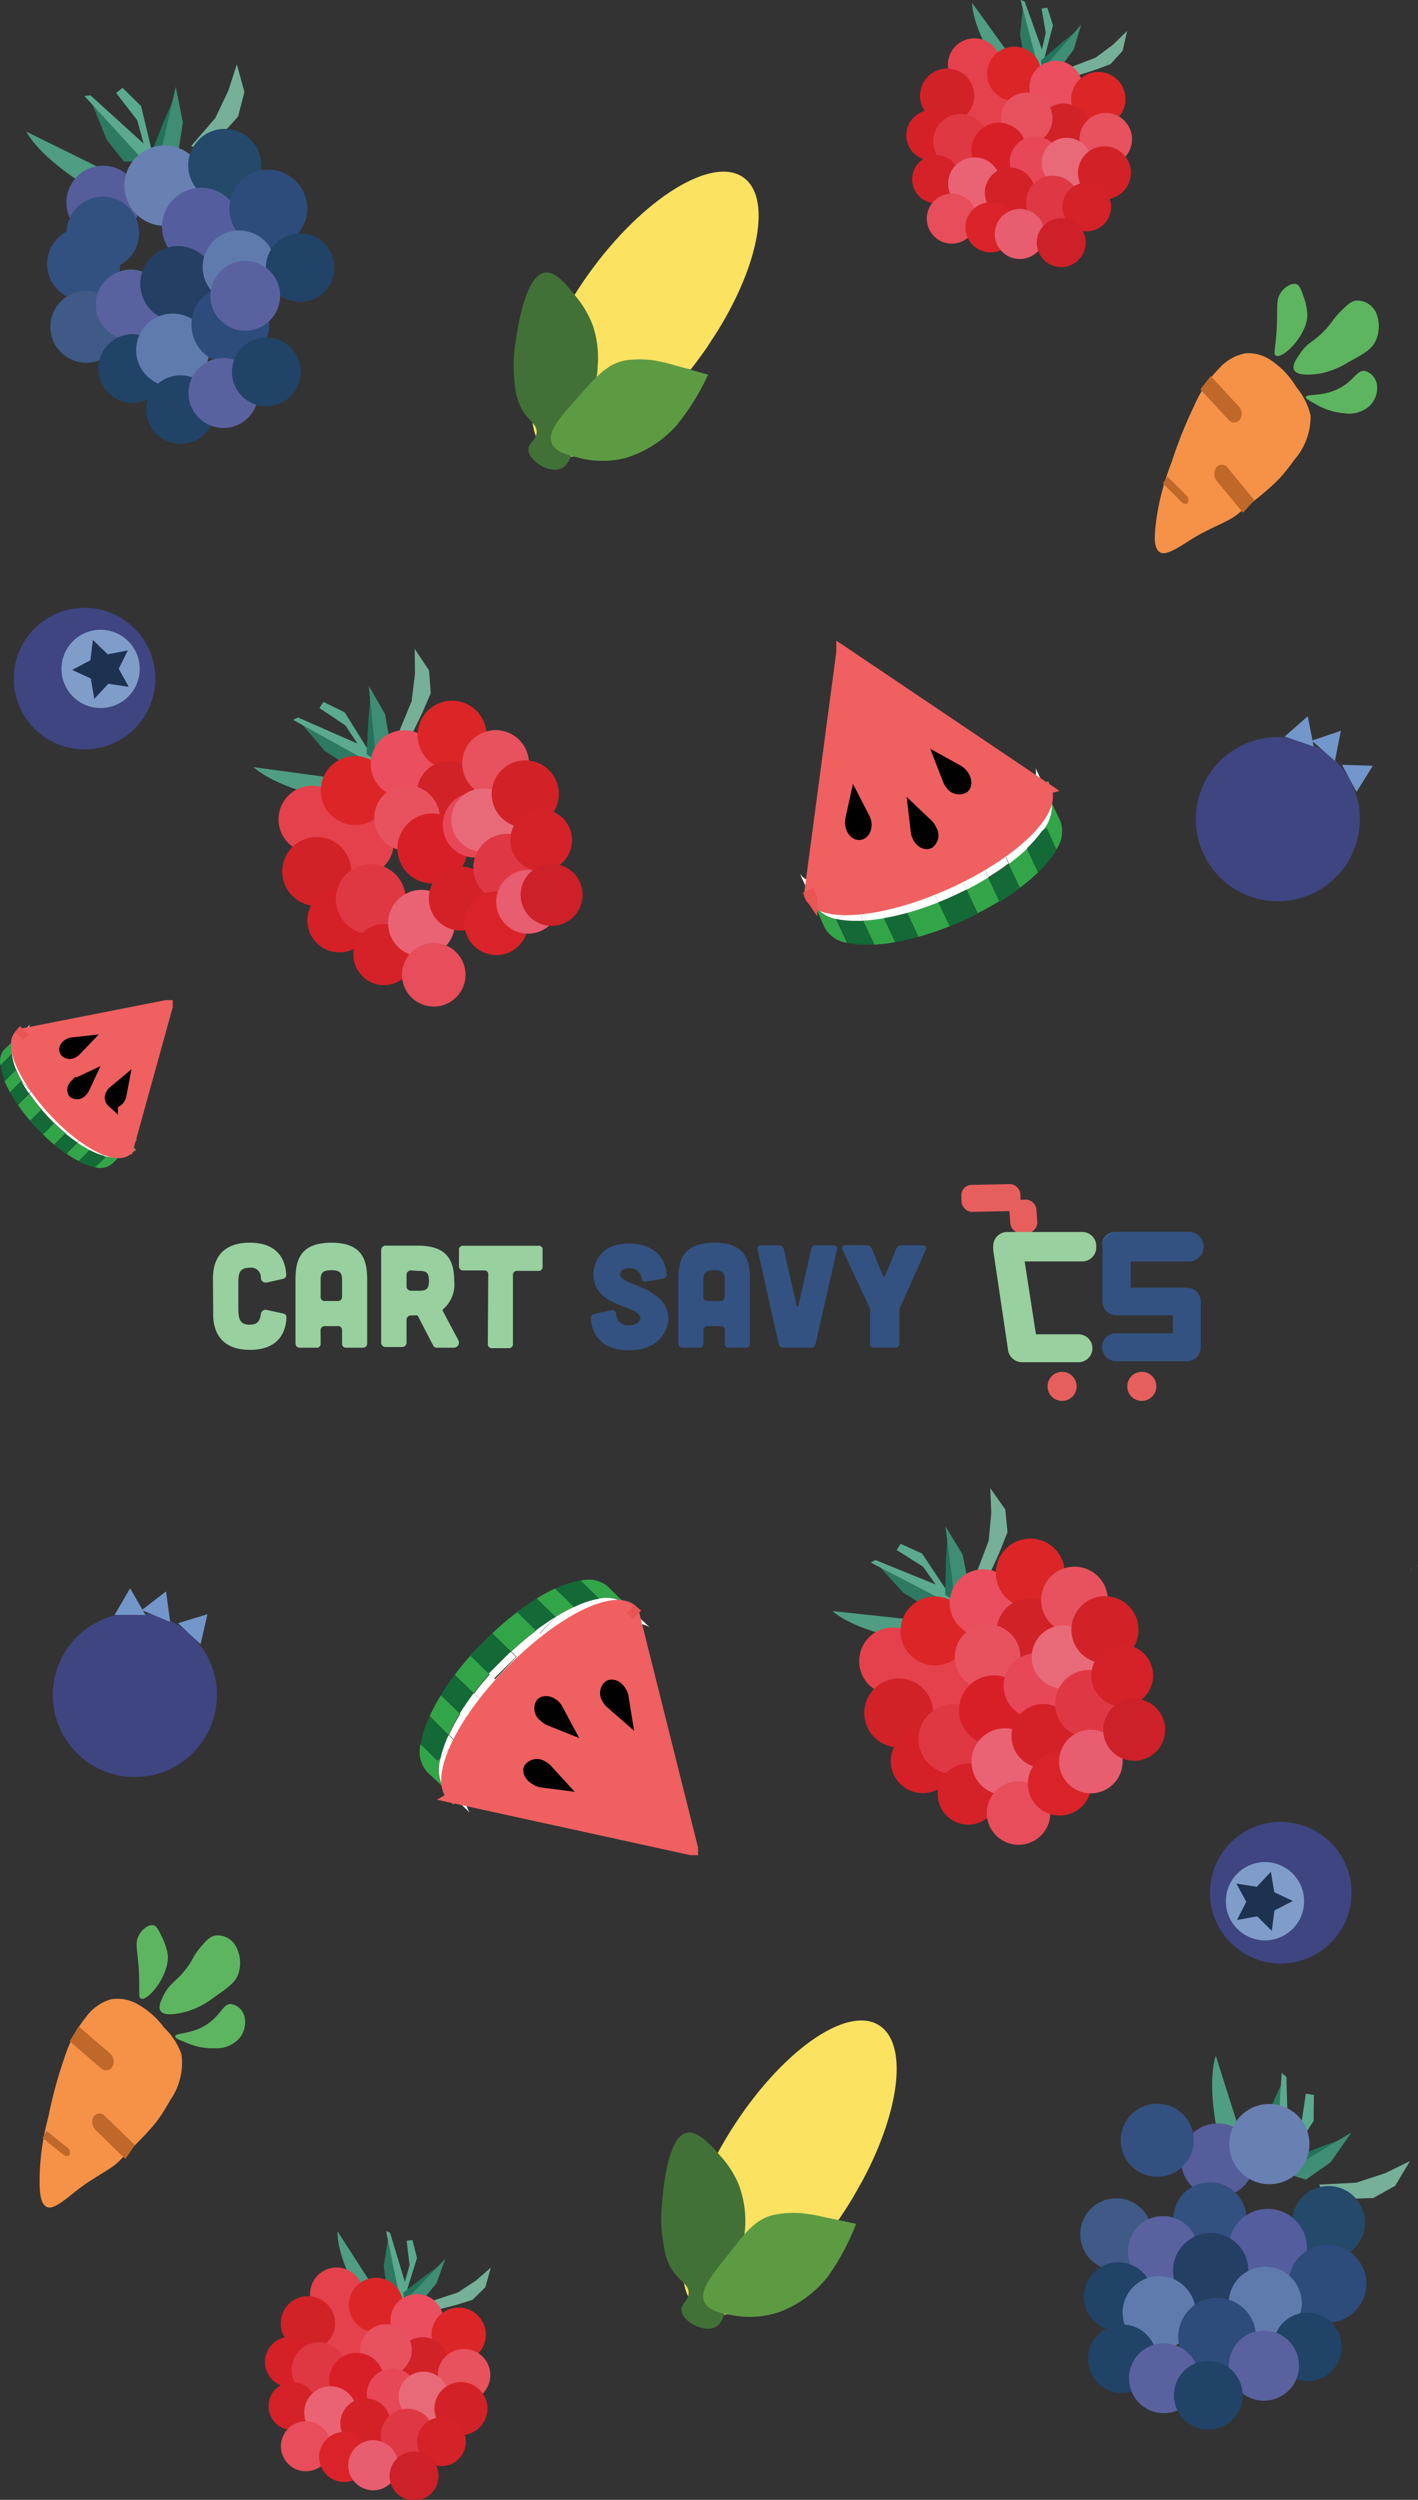 <svg id="Layer_1" data-name="Layer 1" xmlns="http://www.w3.org/2000/svg" viewBox="0 0 125.78 221.66"><rect x="0" y="0" width="125.78" height="221.66" fill="#333333" stroke="none"/><defs><style>.cls-1{fill:#fff;}.cls-2{fill:#4f9d82;}.cls-3{fill:#2e7961;}.cls-4{fill:#5baa8f;}.cls-5{fill:#23725b;}.cls-6{fill:#408d75;}.cls-7{fill:#76b099;}.cls-8{fill:#e5414c;}.cls-9{fill:#dc2527;}.cls-10{fill:#ea4e5f;}.cls-11{fill:#d12228;}.cls-12{fill:#e7525e;}.cls-13{fill:#d52028;}.cls-14{fill:#df3843;}.cls-15{fill:#d81f28;}.cls-16{fill:#e84758;}.cls-17{fill:#e86a79;}.cls-18{fill:#d22228;}.cls-19{fill:#d52128;}.cls-20{fill:#ea6375;}.cls-21{fill:#d42128;}.cls-22{fill:#df3844;}.cls-23{fill:#e74d5a;}.cls-24{fill:#da2328;}.cls-25{fill:#e85d6f;}.cls-26{fill:#cd2028;}.cls-27{fill:#3e4581;}.cls-28{fill:#809dca;}.cls-29{fill:#1d3151;}.cls-30,.cls-32{fill:#33a549;}.cls-31{fill:#136a36;}.cls-32{stroke:#33a549;}.cls-32,.cls-33,.cls-34,.cls-35{stroke-miterlimit:10;}.cls-33{fill:#ef6060;stroke:#f06060;}.cls-34{fill:#e85653;stroke:#e95552;}.cls-35{stroke:#000;}.cls-36{fill:#555d9a;}.cls-37{fill:#6980b2;}.cls-38{fill:#25496b;}.cls-39{fill:#335180;}.cls-40{fill:#545e9e;}.cls-41{fill:#2e4c7b;}.cls-42{fill:#3f5a86;}.cls-43{fill:#59629f;}.cls-44{fill:#243f64;}.cls-45{fill:#5f7bae;}.cls-46{fill:#214367;}.cls-47{fill:#fbe261;}.cls-48{fill:#417136;}.cls-49{fill:#5d9b43;}.cls-50{fill:#f69248;}.cls-51{fill:#c06829;}.cls-52{fill:#5db560;}.cls-53{fill:#e75f5c;}.cls-54{fill:#98d09f;}.cls-55{fill:#335281;}.cls-56{fill:#4d85c5;}.cls-57{fill:#7397cb;}</style></defs><title>CSsplashscreen</title><path class="cls-1" d="M458.34,639.21h0l-.11.27A1.43,1.43,0,0,0,458.34,639.21Z" transform="translate(-333.11 -500.15)"/><path class="cls-2" d="M406.94,643c2,1.71,6.08,2.43,6.08,2.43l1.17-1.65" transform="translate(-333.11 -500.15)"/><polygon class="cls-3" points="78.05 138.94 80.12 141.22 82.02 142.39 83.56 141.82 78.05 138.94"/><polyline class="cls-4" points="77.66 138.33 84.73 141.2 84.5 142.32 77.24 138.55"/><polyline class="cls-4" points="79.54 137.44 79.88 136.89 81.79 137.75 83.9 140.93 83.04 140.56 81.88 138.92"/><polygon class="cls-5" points="83.84 141.41 83.91 138.29 84.08 135.59 84.92 142.12 83.84 141.41"/><polyline class="cls-6" points="83.86 135.34 85.38 137.83 85.86 140.2 84.66 141.57"/><polygon class="cls-7" points="86.65 139.38 87.7 136.61 87.93 134.17 87.84 131.96 89.17 133.84 89.37 135.85 88.65 137.66 87.87 139.38 86.65 139.38"/><circle class="cls-8" cx="416.68" cy="649.42" r="2.91" transform="translate(-632.17 -138.99) rotate(-35.38)"/><circle class="cls-8" cx="412.29" cy="647.46" r="2.98" transform="translate(-631.84 -141.89) rotate(-35.38)"/><circle class="cls-9" cx="416.04" cy="644.8" r="3.06" transform="translate(-629.61 -140.22) rotate(-35.38)"/><circle class="cls-10" cx="420.32" cy="642.31" r="2.98" transform="translate(-627.38 -138.2) rotate(-35.38)"/><circle class="cls-9" cx="424.49" cy="639.66" r="3.06" transform="translate(-625.07 -136.27) rotate(-35.38)"/><circle class="cls-11" cx="412.83" cy="652.06" r="3.06" transform="translate(-634.41 -140.73) rotate(-35.38)"/><circle class="cls-11" cx="424.41" cy="644.83" r="2.91" transform="translate(-628.08 -135.36) rotate(-35.38)"/><circle class="cls-12" cx="420.7" cy="647.11" r="2.91" transform="translate(-609.68 -184.03) rotate(-31.58)"/><circle class="cls-12" cx="428.41" cy="642.05" r="2.96" transform="translate(-625.73 -133.56) rotate(-35.38)"/><circle class="cls-13" cx="414.95" cy="656.34" r="2.84" transform="translate(-636.49 -138.72) rotate(-35.38)"/><circle class="cls-14" cx="417.69" cy="654.37" r="3.1" transform="translate(-634.85 -137.49) rotate(-35.38)"/><circle class="cls-15" cx="421.27" cy="651.83" r="3.1" transform="translate(-632.72 -135.89) rotate(-35.38)"/><circle class="cls-16" cx="425.02" cy="649.66" r="2.89" transform="translate(-630.77 -134.12) rotate(-35.38)"/><circle class="cls-17" cx="427.43" cy="647.1" r="2.81" transform="translate(-628.84 -133.19) rotate(-35.38)"/><circle class="cls-18" cx="431.12" cy="644.68" r="2.98" transform="translate(-626.76 -131.5) rotate(-35.38)"/><circle class="cls-19" cx="418.99" cy="659.26" r="2.71" transform="translate(-637.44 -135.84) rotate(-35.38)"/><circle class="cls-20" cx="422.24" cy="656.39" r="2.96" transform="translate(-635.18 -134.49) rotate(-35.38)"/><circle class="cls-21" cx="425.66" cy="654.1" r="2.84" transform="translate(-633.22 -132.92) rotate(-35.38)"/><circle class="cls-22" cx="429.69" cy="651.25" r="3" transform="translate(-630.82 -131.12) rotate(-35.38)"/><circle class="cls-19" cx="432.64" cy="648.74" r="2.74" transform="translate(-628.82 -129.87) rotate(-35.38)"/><circle class="cls-23" cx="423.45" cy="660.93" r="2.82" transform="translate(-637.58 -132.94) rotate(-35.38)"/><circle class="cls-24" cx="427.1" cy="658.34" r="2.82" transform="translate(-635.41 -131.31) rotate(-35.38)"/><circle class="cls-25" cx="429.87" cy="656.37" r="2.82" transform="translate(-633.76 -130.07) rotate(-35.38)"/><circle class="cls-26" cx="433.71" cy="653.56" r="2.75" transform="translate(-631.42 -128.37) rotate(-35.38)"/><circle class="cls-27" cx="446.7" cy="667.94" r="6.28" transform="translate(-608.41 520.5) rotate(-82.26)"/><circle class="cls-28" cx="445.3" cy="668.75" r="3.47" transform="translate(-343.31 -493.25) rotate(-0.88)"/><polygon class="cls-29" points="114.68 168.56 113.05 169.4 112.81 171.21 111.52 169.92 109.72 170.25 110.55 168.63 109.67 167.02 111.48 167.3 112.73 165.97 113.03 167.78 114.68 168.56"/><path class="cls-1" d="M458.89,638.86h0l-.11.27A1.43,1.43,0,0,0,458.89,638.86Z" transform="translate(-333.11 -500.15)"/><path class="cls-30" d="M388.39,642.17,387,640.8l0,0a2.69,2.69,0,0,0-2.4-.49l1.68,1.63A3,3,0,0,1,388.39,642.17Z" transform="translate(-333.11 -500.15)"/><path class="cls-30" d="M380.65,644.72,379,643.09a27.18,27.18,0,0,0-2.23,1.89l1.68,1.63A27.18,27.18,0,0,1,380.65,644.72Z" transform="translate(-333.11 -500.15)"/><path class="cls-30" d="M382.39,643.52a16.05,16.05,0,0,1,1.64-.89L382.35,641a16.05,16.05,0,0,0-1.64.89Z" transform="translate(-333.11 -500.15)"/><path class="cls-30" d="M376.53,648.57l-1.68-1.63c-.5.57-1,1.15-1.4,1.72l1.68,1.63C375.55,649.72,376,649.14,376.53,648.57Z" transform="translate(-333.11 -500.15)"/><path class="cls-30" d="M373.9,652.09l-1.68-1.63a17.42,17.42,0,0,0-1,1.86L372.9,654A17.42,17.42,0,0,1,373.9,652.09Z" transform="translate(-333.11 -500.15)"/><path class="cls-30" d="M372.43,658.61a3.4,3.4,0,0,1-.24-2.66l-.28.28-1.49-1.44a2.75,2.75,0,0,0,.56,2.47l0,0Z" transform="translate(-333.11 -500.15)"/><path class="cls-31" d="M382.39,643.52h0l-1.68-1.63c-.57.35-1.14.75-1.74,1.19l1.68,1.63C381.24,644.27,381.82,643.88,382.39,643.52Z" transform="translate(-333.11 -500.15)"/><path class="cls-31" d="M374.85,646.95q.46-.52,1-1t.95-.93" transform="translate(-333.11 -500.15)"/><path class="cls-31" d="M377.47,647.54q.47-.48.95-.93L376.74,645q-.48.45-.95.93t-1,1l1.68,1.63Q377,648.05,377.47,647.54Z" transform="translate(-333.11 -500.15)"/><path class="cls-31" d="M372.22,650.46c.36-.59.77-1.19,1.23-1.8" transform="translate(-333.11 -500.15)"/><path class="cls-31" d="M375.12,650.29l-1.68-1.63c-.45.61-.87,1.21-1.23,1.8l1.68,1.63C374.26,651.5,374.67,650.9,375.12,650.29Z" transform="translate(-333.11 -500.15)"/><path class="cls-31" d="M370.43,654.8a9.56,9.56,0,0,1,.79-2.47" transform="translate(-333.11 -500.15)"/><path class="cls-31" d="M372.2,656a10.46,10.46,0,0,1,.7-2l-1.68-1.63a9.56,9.56,0,0,0-.79,2.47l1.48,1.44Z" transform="translate(-333.11 -500.15)"/><path class="cls-31" d="M384.8,642.31a7.82,7.82,0,0,1,1.46-.41l-1.68-1.63-2.23.74,1.68,1.63Q384.43,642.45,384.8,642.31Z" transform="translate(-333.11 -500.15)"/><path class="cls-31" d="M383.16,640.68q-.39.15-.8.34l2.23-.74A7.77,7.77,0,0,0,383.16,640.68Z" transform="translate(-333.11 -500.15)"/><path class="cls-1" d="M388.67,642.39a1.77,1.77,0,0,0-.28-.22l.25.25Z" transform="translate(-333.11 -500.15)"/><path class="cls-1" d="M372.66,658.89l0,0-.25-.25A1.77,1.77,0,0,0,372.66,658.89Z" transform="translate(-333.11 -500.15)"/><path class="cls-1" d="M378.37,648.41c-4.25,4.38-6.52,9.12-5.27,10.84l1.68,1.63c-1.25-1.73,1-6.47,5.27-10.84s8.92-6.8,10.68-5.6L389,642.81C387.29,641.62,382.62,644,378.37,648.41Z" transform="translate(-333.11 -500.15)"/><path class="cls-1" d="M386.27,641.9l-1.45,1.49-.78-.76a16.05,16.05,0,0,0-1.64.89L381,645l-.3-.29a27.18,27.18,0,0,0-2.23,1.89l.46.45-1.9,2-.46-.45c-.5.57-1,1.15-1.4,1.72l.74.71-1.5,1.54-.47-.45a17.42,17.42,0,0,0-1,1.86l.64.62L372.2,656a3.4,3.4,0,0,0,.24,2.66l.25.25.41.4c-1.25-1.73,1-6.47,5.27-10.84s8.92-6.8,10.68-5.6l-.41-.4-.25-.25A3,3,0,0,0,386.27,641.9Z" transform="translate(-333.11 -500.15)"/><path class="cls-1" d="M382.39,643.52c-.57.35-1.14.75-1.74,1.19l.3.29Z" transform="translate(-333.11 -500.15)"/><path class="cls-1" d="M378.88,647.06l-.46-.45q-.48.45-.95.93t-1,1l.46.44Z" transform="translate(-333.11 -500.15)"/><path class="cls-1" d="M375.86,651l-.74-.71c-.45.61-.87,1.21-1.23,1.8l.47.45Z" transform="translate(-333.11 -500.15)"/><path class="cls-1" d="M372.9,654a10.46,10.46,0,0,0-.7,2l1.34-1.38Z" transform="translate(-333.11 -500.15)"/><path class="cls-1" d="M386.27,641.9a7.82,7.82,0,0,0-1.46.41q-.37.14-.77.33l.78.76Z" transform="translate(-333.11 -500.15)"/><polygon class="cls-32" points="40.21 159.32 40.16 159.28 48.11 151.09 40.21 159.32"/><path class="cls-33" d="M373.32,659.48l7.89-8.23-7.94,8.18-.18-.17c-1.25-1.73,1-6.47,5.27-10.84s8.92-6.8,10.68-5.6l.23.22v0l5.26,21,0,.11-.11,0-21.17-4.63Z" transform="translate(-333.11 -500.15)"/><path class="cls-34" d="M389.23,643l-.18-.17.19.16Z" transform="translate(-333.11 -500.15)"/><path class="cls-35" d="M381.39,652.35a.86.86,0,0,1-.27-1.14c.24-.27.77-.21,1.16.15a1.28,1.28,0,0,1,.31.42h0l.81,1.51-1.59-.64v0A1.28,1.28,0,0,1,381.39,652.35Z" transform="translate(-333.11 -500.15)"/><path class="cls-35" d="M388.18,650.15c-.26-.46-.73-.69-1.05-.51a.85.85,0,0,0-.12,1.16,1.28,1.28,0,0,0,.34.4h0l1.29,1.13-.27-1.69h0A1.28,1.28,0,0,0,388.18,650.15Z" transform="translate(-333.11 -500.15)"/><path class="cls-35" d="M380.63,657.93c-.47-.24-.72-.71-.55-1a.85.85,0,0,1,1.15-.15,1.28,1.28,0,0,1,.41.32h0l1.16,1.26-1.7-.22v0A1.28,1.28,0,0,1,380.63,657.93Z" transform="translate(-333.11 -500.15)"/><path class="cls-2" d="M440.95,682.42c-.84,2.8.24,7.24.24,7.24l2.2.46" transform="translate(-333.11 -500.15)"/><polygon class="cls-3" points="113.66 184.81 112.26 187.91 111.92 190.36 113.18 191.66 113.66 184.81"/><polyline class="cls-4" points="114.11 184.15 114.33 192.57 113.1 192.84 113.69 183.81"/><polyline class="cls-4" points="115.83 185.65 116.55 185.75 116.52 188.06 114.23 191.61 114.23 190.58 115.38 188.67"/><polygon class="cls-5" points="113.72 191.76 116.92 190.45 119.72 189.42 113.48 193.17 113.72 191.76"/><polyline class="cls-6" points="119.87 189.09 118.03 191.73 115.84 193.27 113.93 192.67"/><polygon class="cls-7" points="117.02 193.71 120.29 193.54 122.87 192.7 125.07 191.62 123.76 193.81 121.81 194.9 119.66 194.97 117.57 194.95 117.02 193.71"/><circle class="cls-36" cx="441.13" cy="691.68" r="3.26" transform="translate(-712.06 213.85) rotate(-59.03)"/><circle class="cls-37" cx="445.97" cy="694.59" r="3.56" transform="matrix(0.51, -0.86, 0.86, 0.51, -712.2, 219.41)"/><circle class="cls-38" cx="450.95" cy="697.21" r="3.24" transform="translate(-712.03 224.96) rotate(-59.03)"/><circle class="cls-39" cx="435.98" cy="694.21" r="3.24" transform="matrix(0.51, -0.86, 0.86, 0.51, -716.72, 210.67)"/><circle class="cls-39" cx="440.44" cy="696.88" r="3.24" transform="translate(-716.85 215.79) rotate(-59.03)"/><circle class="cls-40" cx="445.57" cy="699.47" r="3.47" transform="translate(-716.58 221.44) rotate(-59.03)"/><circle class="cls-41" cx="450.86" cy="702.64" r="3.45" transform="translate(-716.73 227.51) rotate(-59.03)"/><circle class="cls-42" cx="432.12" cy="698.24" r="3.19" transform="translate(-722.05 209.32) rotate(-59.03)"/><circle class="cls-43" cx="436.28" cy="699.75" r="3.11" transform="translate(-564.58 -284.24) rotate(-22.13)"/><circle class="cls-44" cx="440.5" cy="701.47" r="3.34" transform="translate(-720.75 218.07) rotate(-59.03)"/><circle class="cls-45" cx="445.33" cy="704.37" r="3.24" transform="translate(-720.78 180.71) rotate(-56.08)"/><circle class="cls-46" cx="449.09" cy="708.3" r="3.04" transform="translate(-722.5 226.19) rotate(-58.86)"/><circle class="cls-46" cx="432.3" cy="703.77" r="3.05" transform="translate(-721.96 292.42) rotate(-64.61)"/><circle class="cls-45" cx="435.93" cy="705.2" r="3.24" transform="translate(-726.17 215.96) rotate(-59.03)"/><circle class="cls-41" cx="441.09" cy="707.35" r="3.45" transform="translate(-388.67 -462.32) rotate(-4.62)"/><circle class="cls-43" cx="445.23" cy="709.9" r="3.11" transform="translate(-725.69 226.21) rotate(-59.03)"/><circle class="cls-46" cx="432.66" cy="709.35" r="3.04" transform="translate(-731.33 212.64) rotate(-58.86)"/><circle class="cls-43" cx="436.36" cy="711.08" r="3.1" transform="translate(-731.03 216.64) rotate(-58.86)"/><circle class="cls-46" cx="440.29" cy="712.53" r="3.05" transform="translate(-730.34 223.25) rotate(-59.03)"/><path class="cls-47" d="M408.77,695l-.4.65c-4.38,7-10.28,11.18-13.16,9.36s-1.67-8.94,2.71-15.92,10.28-11.18,13.16-9.36c2.57,1.61,1.89,7.45-1.39,13.64" transform="translate(-333.11 -500.15)"/><path class="cls-48" d="M396.78,691.06l.27.3a8.76,8.76,0,0,1,1.54,2.38,9.09,9.09,0,0,1,.63,3.57c0,1.29-.56,3.42-1.75,7.64-.18.65-.37,1.27-.91,1.54-1,.53-2.91-.47-3-1.47-.07-.65.66-.85.63-1.61s-.85-1-1.54-2.1a6.09,6.09,0,0,1-.7-2.31,12.17,12.17,0,0,1-.14-3.22c.13-1.55.51-6.17,2.24-6.52.87-.17,1.83.79,2.75,1.81" transform="translate(-333.11 -500.15)"/><path class="cls-49" d="M407.47,697l1.58.33a21.2,21.2,0,0,1-2.52,4.7,9.93,9.93,0,0,1-4.35,3.15,8.28,8.28,0,0,1-4,.28c-1.1-.2-2.23-.4-2.59-1.19-.44-1,.52-2.2,2-4.07,1.64-2.12,2.49-3.22,4.07-3.64a8.71,8.71,0,0,1,3.29-.07c.71.1,1.64.35,2.1.42l.46.09" transform="translate(-333.11 -500.15)"/><path class="cls-50" d="M340.74,679a4.17,4.17,0,0,1,2.2-1.57,3.63,3.63,0,0,1,2.53.52,7.27,7.27,0,0,1,2.2,2,5.92,5.92,0,0,1,1.54,2.36,5.78,5.78,0,0,1-1,4.06c-1.18,2.09-1.58,2.44-4.49,5.37-.87.88-2.3,1.4-4.11,2.88-1.34,1.1-2,1.46-2.42,1.18-.61-.38-.59-1.77-.55-3.14a22.57,22.57,0,0,1,.77-4.85,39.18,39.18,0,0,1,1.43-5.24A10.88,10.88,0,0,1,340.74,679Z" transform="translate(-333.11 -500.15)"/><path class="cls-51" d="M342.85,682.21l-2.72-2.34-.07,0-.77,1.27.06.06,2.72,2.34a.63.63,0,0,0,1-.13A.94.94,0,0,0,342.85,682.21Z" transform="translate(-333.11 -500.15)"/><path class="cls-51" d="M341.57,689l2.6,2.52.07.05.83-1.21-.06-.07-2.6-2.52a.63.63,0,0,0-1,.06A1,1,0,0,0,341.57,689Z" transform="translate(-333.11 -500.15)"/><path class="cls-51" d="M339.07,690.56l-1.83-1.46,0,0-.36.63,0,0,1.83,1.46c.22.18.48.18.58,0A.56.56,0,0,0,339.07,690.56Z" transform="translate(-333.11 -500.15)"/><path class="cls-52" d="M348.65,680.73c0,.06,0,.18.8.46a5.79,5.79,0,0,0,2.72.58,2.71,2.71,0,0,0,2.2-.92,2.24,2.24,0,0,0,.44-1.83,1.5,1.5,0,0,0-1.21-1.18c-.63,0-.81.71-1.65,1.44C350.43,680.62,348.64,680.33,348.65,680.73Z" transform="translate(-333.11 -500.15)"/><path class="cls-52" d="M347.31,678.39c.32.69,2,.21,2.41.11a7.42,7.42,0,0,0,2.35-1.23c1.32-.92,2-1.38,2.23-2.26a3.08,3.08,0,0,0-.3-2.34,1.84,1.84,0,0,0-1.77-.9c-.53.09-.85.47-1.41,1.13s-.58,1-1.18,1.79c-.88,1.18-1.39,1.2-2,2.34C347.41,677.52,347.15,678,347.31,678.39Z" transform="translate(-333.11 -500.15)"/><path class="cls-52" d="M345.6,677.36c.61.3,2.58-2.1,2.39-3.91a5.76,5.76,0,0,0-.59-1.7c-.34-.74-.51-.83-.6-.86-.45-.17-1.1.31-1.4.92s-.14,1.08,0,2.64C345.55,676.69,345.34,677.23,345.6,677.36Z" transform="translate(-333.11 -500.15)"/><rect class="cls-53" x="417.9" y="605.35" width="5.24" height="2.39" rx="0.92" ry="0.92" transform="matrix(1, -0.02, 0.02, 1, -344.75, -491.91)"/><rect class="cls-53" x="420.89" y="605.66" width="2.39" height="2.95" rx="0.92" ry="0.92" transform="matrix(1, -0.07, 0.07, 1, -373.81, -469.73)"/><path class="cls-54" d="M429.08,612H424l1,6.46h3.77a1.24,1.24,0,0,1,0,2.48h-5a1.24,1.24,0,0,1-.82-.31l-.06-.05a1.23,1.23,0,0,1-.36-.7L421.21,611h0l0-.1a.24.24,0,0,1,0,0s0-.07,0-.11v-.16a1.24,1.24,0,0,1,1.24-1.24h6.66a1.24,1.24,0,0,1,1.24,1.24v.16A1.24,1.24,0,0,1,429.08,612Z" transform="translate(-333.11 -500.15)"/><path class="cls-55" d="M439.62,615.61s0,0,0,0,0,0,0,0v4a1.24,1.24,0,0,1-1.24,1.24h-6.25a1.26,1.26,0,0,1-1.26-1.26,1.22,1.22,0,0,1,1.22-1.22h5.05v-1.59h-5a1.24,1.24,0,0,1-1.24-1.24v-5a.38.38,0,0,1,0,0,.08.08,0,0,1,0,0,1.24,1.24,0,0,1,1.24-1.17h6.41a1.32,1.32,0,0,1,0,2.64h-5.14v2.32h5A1.24,1.24,0,0,1,439.62,615.61Z" transform="translate(-333.11 -500.15)"/><path class="cls-56" d="M432.11,609.42a1.24,1.24,0,0,0-1.24,1.17s0,0,0-.06a1.11,1.11,0,0,1,1.11-1.11Z" transform="translate(-333.11 -500.15)"/><circle class="cls-53" cx="94.21" cy="122.93" r="1.29"/><circle class="cls-53" cx="101.28" cy="122.93" r="1.29"/><path class="cls-56" d="M421.19,610.86a1.21,1.21,0,0,1,0-.26v.15S421.19,610.82,421.19,610.86Z" transform="translate(-333.11 -500.15)"/><path class="cls-54" d="M352,613.49c0-.86.18-3.15,3.26-3.15,2.76,0,3.19,1.85,3.24,2.85a.34.34,0,0,1-.29.36l-1.44.32a.43.43,0,0,1-.52-.4.87.87,0,0,0-1-.91c-1,0-1,.61-1,1.61V616c0,1,.06,1.61,1,1.61.71,0,.91-.34,1-.93a.41.41,0,0,1,.51-.38l1.47.32a.34.34,0,0,1,.29.38c-.05,1-.48,2.84-3.24,2.84-3.07,0-3.26-2.3-3.26-3.15Z" transform="translate(-333.11 -500.15)"/><path class="cls-54" d="M365.68,619.21c0,.29-.13.44-.39.44h-1.45a.35.35,0,0,1-.39-.39v-1.13a.34.34,0,0,0-.39-.39h-1.12a.35.35,0,0,0-.39.39v1.13a.34.34,0,0,1-.39.39h-1.45c-.25,0-.39-.16-.39-.44v-5.5c0-1.63.26-3.37,3.18-3.37s3.18,1.74,3.18,3.37Zm-2.23-5.5c0-.62-.09-.93-.95-.93s-.95.31-.95.93v1.41a.35.35,0,0,0,.39.39h1.12a.36.36,0,0,0,.39-.4Z" transform="translate(-333.11 -500.15)"/><path class="cls-54" d="M373.75,618.95a.46.46,0,0,1-.43.7h-1.48a.32.32,0,0,1-.3-.18l-1.35-2.61a.13.13,0,0,0-.1-.07h-.52a.39.39,0,0,0-.4.4v2a.39.39,0,0,1-.4.4h-1.45a.39.39,0,0,1-.4-.4V611a.39.39,0,0,1,.4-.4h2.84c2.31,0,3.24,1,3.24,3.11a2.89,2.89,0,0,1-1,2.54.14.14,0,0,0,0,.17Zm-4.18-6.15a.39.39,0,0,0-.4.4v1a.39.39,0,0,0,.4.4h.66c.62,0,.93-.08.93-.88s-.31-.88-.93-.88Z" transform="translate(-333.11 -500.15)"/><path class="cls-54" d="M376.42,613.19a.34.34,0,0,0-.39-.39h-1.82a.36.36,0,0,1-.39-.39V611a.35.35,0,0,1,.39-.39h6.64a.34.34,0,0,1,.39.39v1.45a.35.35,0,0,1-.39.39H379a.35.35,0,0,0-.39.39v6.07a.35.35,0,0,1-.39.39h-1.45a.35.35,0,0,1-.39-.39Z" transform="translate(-333.11 -500.15)"/><path class="cls-55" d="M390.45,613.79c-.26.05-.39-.07-.43-.32a1.05,1.05,0,0,0-1.13-.87c-.51,0-.82.3-.77.6.18,1,4.28,1,4.28,4,0,.39-.44,2.68-3.51,2.68-2.72,0-3.31-1.79-3.37-2.8a.38.38,0,0,1,.34-.43l1.47-.32c.26-.05.4.07.43.34a1.06,1.06,0,0,0,1.14,1c.64,0,1.1-.38,1-.73-.25-1.1-4.15-.86-4.15-3.84,0-.39.22-2.68,3.13-2.68,2.67,0,3.29,1.74,3.37,2.67a.38.38,0,0,1-.34.43Z" transform="translate(-333.11 -500.15)"/><path class="cls-55" d="M399.63,619.21c0,.29-.13.44-.39.44h-1.45a.35.35,0,0,1-.39-.39v-1.13a.34.34,0,0,0-.39-.39H395.9a.35.35,0,0,0-.39.39v1.13a.34.34,0,0,1-.39.39h-1.45c-.25,0-.39-.16-.39-.44v-5.5c0-1.63.26-3.37,3.18-3.37s3.18,1.74,3.18,3.37Zm-2.23-5.5c0-.62-.09-.93-.95-.93s-.95.31-.95.93v1.41a.35.35,0,0,0,.39.39H397a.36.36,0,0,0,.39-.4Z" transform="translate(-333.11 -500.15)"/><path class="cls-55" d="M402.2,610.57a.4.4,0,0,1,.43.34l1.14,5c0,.12.13.12.16,0l1.14-5a.4.4,0,0,1,.43-.34H407a.31.31,0,0,1,.34.43l-1.89,8.31a.4.4,0,0,1-.43.34h-2.41a.4.4,0,0,1-.43-.34L400.32,611a.31.31,0,0,1,.34-.43Z" transform="translate(-333.11 -500.15)"/><path class="cls-55" d="M410,610.57a.42.42,0,0,1,.44.3l1,2.41c.05.12.13.12.18,0l1-2.41a.42.42,0,0,1,.44-.3h1.85c.3,0,.43.18.3.45l-2.32,5.19a.33.33,0,0,0,0,.16v2.89a.35.35,0,0,1-.39.39h-1.82a.35.35,0,0,1-.39-.39v-2.89a.33.33,0,0,0,0-.16L407.86,611c-.13-.27,0-.45.3-.45Z" transform="translate(-333.11 -500.15)"/><path class="cls-30" d="M334.4,592.35l-.88.82,0,0a1.63,1.63,0,0,0-.37,1.44l1-1A1.81,1.81,0,0,1,334.4,592.35Z" transform="translate(-333.11 -500.15)"/><path class="cls-30" d="M335.7,597.12l-1,1a16.51,16.51,0,0,0,1.08,1.41l1-1A16.51,16.51,0,0,1,335.7,597.12Z" transform="translate(-333.11 -500.15)"/><path class="cls-30" d="M335,596a9.75,9.75,0,0,1-.49-1l-1,1a9.75,9.75,0,0,0,.49,1Z" transform="translate(-333.11 -500.15)"/><path class="cls-30" d="M337.91,599.74l-1,1c.33.32.66.63,1,.9l1-1C338.58,600.37,338.24,600.07,337.91,599.74Z" transform="translate(-333.11 -500.15)"/><path class="cls-30" d="M340,601.45l-1,1a10.58,10.58,0,0,0,1.1.66l1-1A10.58,10.58,0,0,1,340,601.45Z" transform="translate(-333.11 -500.15)"/><path class="cls-30" d="M343.88,602.54a2.07,2.07,0,0,1-1.62.06l.16.18-.92.86a1.67,1.67,0,0,0,1.51-.26l0,0Z" transform="translate(-333.11 -500.15)"/><path class="cls-31" d="M335,596h0l-1,1c.19.36.42.72.67,1.09l1-1C335.45,596.75,335.23,596.39,335,596Z" transform="translate(-333.11 -500.15)"/><path class="cls-31" d="M336.87,600.71l-.59-.61-.54-.6" transform="translate(-333.11 -500.15)"/><path class="cls-31" d="M337.32,599.14l-.54-.6-1,1,.54.6.59.61,1-1Z" transform="translate(-333.11 -500.15)"/><path class="cls-31" d="M338.93,602.42c-.35-.24-.7-.51-1.05-.8" transform="translate(-333.11 -500.15)"/><path class="cls-31" d="M338.91,600.65l-1,1c.35.29.71.56,1.05.8l1-1C339.62,601.21,339.26,600.95,338.91,600.65Z" transform="translate(-333.11 -500.15)"/><path class="cls-31" d="M341.5,603.64a5.81,5.81,0,0,1-1.47-.55" transform="translate(-333.11 -500.15)"/><path class="cls-31" d="M342.26,602.6a6.35,6.35,0,0,1-1.19-.49l-1,1a5.81,5.81,0,0,0,1.47.55l.92-.86Z" transform="translate(-333.11 -500.15)"/><path class="cls-31" d="M334.37,594.53a4.75,4.75,0,0,1-.2-.9l-1,1,.38,1.38,1-1Q334.45,594.76,334.37,594.53Z" transform="translate(-333.11 -500.15)"/><path class="cls-31" d="M333.33,595.48q.08.24.18.5l-.38-1.38A4.72,4.72,0,0,0,333.33,595.48Z" transform="translate(-333.11 -500.15)"/><path class="cls-1" d="M334.54,592.19a1.08,1.08,0,0,0-.14.16l.16-.15Z" transform="translate(-333.11 -500.15)"/><path class="cls-1" d="M344,602.41l0,0-.16.15Z" transform="translate(-333.11 -500.15)"/><path class="cls-1" d="M337.87,598.62c2.52,2.71,5.33,4.24,6.41,3.54l1-1c-1.09.71-3.89-.82-6.41-3.54s-3.85-5.62-3.06-6.65l-1,1C334,593,335.35,595.91,337.87,598.62Z" transform="translate(-333.11 -500.15)"/><path class="cls-1" d="M334.17,593.63l.86.93-.48.45a9.75,9.75,0,0,0,.49,1l.86.92-.19.17a16.51,16.51,0,0,0,1.08,1.41l.28-.26,1.13,1.21-.28.26c.33.32.66.63,1,.9l.46-.42.89,1-.29.27a10.58,10.58,0,0,0,1.1.66l.4-.37.8.86a2.07,2.07,0,0,0,1.62-.06l.16-.15.25-.24c-1.09.71-3.89-.82-6.41-3.54S334,593,334.81,592l-.25.24-.16.15A1.84,1.84,0,0,0,334.17,593.63Z" transform="translate(-333.11 -500.15)"/><path class="cls-1" d="M335,596c.19.36.42.72.67,1.09l.19-.17Z" transform="translate(-333.11 -500.15)"/><path class="cls-1" d="M337.07,598.27l-.28.26.54.6.59.61.28-.26Z" transform="translate(-333.11 -500.15)"/><path class="cls-1" d="M339.37,600.23l-.46.42c.35.29.71.56,1.05.8l.29-.27Z" transform="translate(-333.11 -500.15)"/><path class="cls-1" d="M341.06,602.12a6.35,6.35,0,0,0,1.19.49l-.8-.86Z" transform="translate(-333.11 -500.15)"/><path class="cls-1" d="M334.17,593.63a4.75,4.75,0,0,0,.2.9q.07.23.17.48l.48-.45Z" transform="translate(-333.11 -500.15)"/><polygon class="cls-32" points="11.32 101.88 11.29 101.9 6.57 96.83 11.32 101.88"/><path class="cls-33" d="M344.43,602l-4.75-5,4.72,5.07-.11.1c-1.09.71-3.89-.82-6.41-3.54S334,593,334.81,592l.14-.13h0l12.91-2.54h.07l0,.07L344.44,602Z" transform="translate(-333.11 -500.15)"/><path class="cls-34" d="M334.92,591.87l-.11.1.1-.11Z" transform="translate(-333.11 -500.15)"/><path class="cls-35" d="M340.36,596.91a.52.52,0,0,1-.7.13c-.16-.15-.1-.47.13-.7a.78.78,0,0,1,.26-.18h0l.94-.44-.44.94h0A.78.78,0,0,1,340.36,596.91Z" transform="translate(-333.11 -500.15)"/><path class="cls-35" d="M339.23,592.73c-.29.14-.44.42-.34.62a.51.51,0,0,0,.7.11.77.77,0,0,0,.25-.19h0l.72-.75-1,.11h0A.77.77,0,0,0,339.23,592.73Z" transform="translate(-333.11 -500.15)"/><path class="cls-35" d="M343.71,597.55c-.16.28-.45.41-.64.3a.52.52,0,0,1-.06-.7.78.78,0,0,1,.21-.24h0l.8-.67-.19,1h0A.77.77,0,0,1,343.71,597.55Z" transform="translate(-333.11 -500.15)"/><circle class="cls-27" cx="345.07" cy="650.47" r="7.28" transform="translate(-699.33 -40.09) rotate(-47.07)"/><polygon class="cls-57" points="18.4 143.13 15.79 143.93 17.79 145.79 18.4 143.13"/><polygon class="cls-57" points="14.73 141.11 12.57 142.77 15.09 143.81 14.73 141.11"/><polygon class="cls-57" points="11.54 140.83 10.17 143.19 12.9 143.2 11.54 140.83"/><path class="cls-2" d="M363.05,698c-.05,2.08,1.52,4.93,1.52,4.93l1.59-.1" transform="translate(-333.11 -500.15)"/><polygon class="cls-3" points="34.42 198.52 34.04 200.91 34.27 202.66 35.38 203.32 34.42 198.52"/><polyline class="cls-4" points="34.6 197.98 36.34 203.73 35.54 204.14 34.25 197.83"/><polyline class="cls-4" points="36.07 198.69 36.58 198.62 36.99 200.22 36.09 203.09 35.9 202.37 36.33 200.85"/><polygon class="cls-5" points="35.77 203.28 37.72 201.79 39.45 200.55 35.87 204.3 35.77 203.28"/><polyline class="cls-6" points="39.5 200.29 38.72 202.46 37.51 203.92 36.08 203.87"/><polygon class="cls-7" points="38.4 204 40.62 203.27 42.23 202.21 43.54 201.06 43.05 202.81 41.91 203.93 40.45 204.38 39.01 204.75 38.4 204"/><circle class="cls-8" cx="363.93" cy="707.17" r="2.29" transform="translate(-748.38 366.33) rotate(-74.32)"/><circle class="cls-8" cx="362.96" cy="703.5" r="2.35" transform="translate(-745.56 362.73) rotate(-74.32)"/><circle class="cls-9" cx="366.45" cy="704.48" r="2.41" transform="translate(-743.95 366.8) rotate(-74.32)"/><circle class="cls-10" cx="370.09" cy="705.87" r="2.35" transform="translate(-742.64 371.31) rotate(-74.32)"/><circle class="cls-9" cx="373.78" cy="707.12" r="2.41" transform="translate(-741.14 375.78) rotate(-74.32)"/><circle class="cls-11" cx="360.41" cy="706.11" r="2.41" transform="translate(-749.93 362.17) rotate(-74.32)"/><circle class="cls-11" cx="370.57" cy="709.63" r="2.29" transform="translate(-745.9 374.52) rotate(-74.32)"/><circle class="cls-12" cx="367.34" cy="708.48" r="2.29" transform="translate(-756.19 318.43) rotate(-70.52)"/><circle class="cls-12" cx="374.26" cy="710.71" r="2.33" transform="translate(-744.25 378.86) rotate(-74.32)"/><circle class="cls-13" cx="358.83" cy="709.53" r="2.23" transform="translate(-754.37 363.15) rotate(-74.32)"/><circle class="cls-14" cx="361.4" cy="710.24" r="2.44" transform="translate(-753.18 366.13) rotate(-74.32)"/><circle class="cls-15" cx="364.73" cy="711.17" r="2.44" transform="translate(-751.65 370.02) rotate(-74.32)"/><circle class="cls-16" cx="367.92" cy="712.4" r="2.27" transform="translate(-750.51 373.98) rotate(-74.32)"/><circle class="cls-17" cx="370.68" cy="712.6" r="2.21" transform="translate(-748.69 376.8) rotate(-74.32)"/><circle class="cls-18" cx="373.99" cy="713.67" r="2.35" transform="translate(-747.3 380.76) rotate(-74.32)"/><circle class="cls-19" cx="359.05" cy="713.45" r="2.13" transform="translate(-757.99 366.22) rotate(-74.32)"/><circle class="cls-20" cx="362.41" cy="714.02" r="2.33" transform="translate(-756.08 369.87) rotate(-74.32)"/><circle class="cls-21" cx="365.51" cy="714.99" r="2.23" transform="translate(-754.75 373.56) rotate(-74.32)"/><circle class="cls-22" cx="369.25" cy="716.04" r="2.36" transform="translate(-753.04 377.93) rotate(-74.32)"/><circle class="cls-19" cx="372.26" cy="716.61" r="2.16" transform="translate(-751.39 381.24) rotate(-74.32)"/><circle class="cls-23" cx="360.24" cy="717.01" r="2.22" transform="translate(-760.55 369.96) rotate(-74.32)"/><circle class="cls-24" cx="363.63" cy="717.96" r="2.22" transform="translate(-758.99 373.92) rotate(-74.32)"/><circle class="cls-25" cx="366.2" cy="718.69" r="2.22" transform="translate(-757.81 376.93) rotate(-74.32)"/><circle class="cls-26" cx="369.83" cy="719.65" r="2.17" transform="translate(-756.09 381.12) rotate(-74.32)"/><path class="cls-2" d="M355.59,568.17c2,1.76,6,2.6,6,2.6l1.22-1.62" transform="translate(-333.11 -500.15)"/><polygon class="cls-3" points="26.8 64.24 28.8 66.58 30.68 67.8 32.23 67.28 26.8 64.24"/><polyline class="cls-4" points="26.43 63.62 33.41 66.68 33.16 67.8 26 63.83"/><polyline class="cls-4" points="28.33 62.78 28.69 62.24 30.57 63.16 32.59 66.39 31.75 65.99 30.63 64.32"/><polygon class="cls-5" points="32.52 66.87 32.68 63.75 32.92 61.05 33.58 67.61 32.52 66.87"/><polyline class="cls-6" points="32.71 60.81 34.16 63.33 34.57 65.72 33.34 67.05"/><polygon class="cls-7" points="35.38 64.92 36.51 62.18 36.81 59.74 36.78 57.53 38.06 59.45 38.21 61.47 37.44 63.25 36.61 64.95 35.38 64.92"/><circle class="cls-8" cx="365.14" cy="574.87" r="2.91" transform="translate(-591.16 -199.95) rotate(-33.79)"/><circle class="cls-8" cx="360.81" cy="572.78" r="2.98" transform="translate(-590.73 -202.71) rotate(-33.79)"/><circle class="cls-9" cx="364.63" cy="570.23" r="3.06" transform="translate(-588.66 -201.02) rotate(-33.79)"/><circle class="cls-10" cx="368.98" cy="567.86" r="2.98" transform="translate(-586.61 -199) rotate(-33.79)"/><circle class="cls-9" cx="373.22" cy="565.32" r="3.06" transform="translate(-584.48 -197.07) rotate(-33.79)"/><circle class="cls-11" cx="361.22" cy="577.4" r="3.06" transform="translate(-593.23 -201.7) rotate(-33.79)"/><circle class="cls-11" cx="373" cy="570.5" r="2.91" transform="translate(-587.4 -196.32) rotate(-33.79)"/><circle class="cls-12" cx="369.23" cy="572.67" r="2.91" transform="translate(-569.94 -238.9) rotate(-29.99)"/><circle class="cls-12" cx="377.08" cy="567.83" r="2.96" transform="translate(-585.22 -194.5) rotate(-33.79)"/><circle class="cls-13" cx="363.22" cy="581.74" r="2.84" transform="translate(-595.3 -199.86) rotate(-33.79)"/><circle class="cls-14" cx="366.01" cy="579.85" r="3.1" transform="translate(-593.78 -198.62) rotate(-33.79)"/><circle class="cls-15" cx="369.66" cy="577.41" r="3.1" transform="matrix(0.83, -0.56, 0.56, 0.83, -591.81, -197.01)"/><circle class="cls-16" cx="373.48" cy="575.34" r="2.89" transform="matrix(0.83, -0.56, 0.56, 0.83, -590.01, -195.23)"/><circle class="cls-17" cx="375.96" cy="572.84" r="2.81" transform="translate(-588.2 -194.27) rotate(-33.79)"/><circle class="cls-18" cx="379.71" cy="570.53" r="2.98" transform="translate(-586.28 -192.58) rotate(-33.79)"/><circle class="cls-19" cx="367.18" cy="584.77" r="2.71" transform="translate(-596.32 -197.14) rotate(-33.79)"/><circle class="cls-20" cx="370.51" cy="581.99" r="2.96" transform="translate(-594.21 -195.76) rotate(-33.79)"/><circle class="cls-21" cx="373.99" cy="579.8" r="2.84" transform="translate(-592.4 -194.19) rotate(-33.79)"/><circle class="cls-22" cx="378.1" cy="577.06" r="3" transform="translate(-590.18 -192.37) rotate(-33.79)"/><circle class="cls-19" cx="381.12" cy="574.63" r="2.74" transform="translate(-588.32 -191.1) rotate(-33.79)"/><circle class="cls-23" cx="371.6" cy="586.56" r="2.82" transform="translate(-596.57 -194.38) rotate(-33.79)"/><circle class="cls-24" cx="375.31" cy="584.07" r="2.82" transform="matrix(0.83, -0.56, 0.56, 0.83, -594.56, -192.74)"/><circle class="cls-25" cx="378.13" cy="582.18" r="2.82" transform="matrix(0.83, -0.56, 0.56, 0.83, -593.03, -191.49)"/><circle class="cls-26" cx="382.05" cy="579.48" r="2.75" transform="translate(-590.86 -189.77) rotate(-33.79)"/><circle class="cls-27" cx="340.6" cy="560.32" r="6.28" transform="translate(-591.51 326.92) rotate(-82.71)"/><circle class="cls-28" cx="342" cy="559.49" r="3.47" transform="translate(-345.97 -492.09) rotate(-1.33)"/><polygon class="cls-29" points="6.4 59.4 8.02 58.55 8.24 56.74 9.55 58.02 11.34 57.67 10.53 59.3 11.42 60.9 9.61 60.63 8.36 61.97 8.06 60.17 6.4 59.4"/><path class="cls-30" d="M405.45,580.6l.81,1.8,0,0a2.69,2.69,0,0,0,2,1.35l-1-2.13A3,3,0,0,1,405.45,580.6Z" transform="translate(-333.11 -500.15)"/><path class="cls-30" d="M413.58,581.09l1,2.13a27.18,27.18,0,0,0,2.77-.94l-1-2.13A27.18,27.18,0,0,1,413.58,581.09Z" transform="translate(-333.11 -500.15)"/><path class="cls-30" d="M411.52,581.56a16.05,16.05,0,0,1-1.85.22l1,2.13a16.05,16.05,0,0,0,1.85-.22Z" transform="translate(-333.11 -500.15)"/><path class="cls-30" d="M418.83,579l1,2.13c.68-.34,1.33-.71,1.93-1.08l-1-2.13C420.16,578.33,419.51,578.69,418.83,579Z" transform="translate(-333.11 -500.15)"/><path class="cls-30" d="M422.57,576.74l1,2.13a17.42,17.42,0,0,0,1.62-1.36l-1-2.13A17.42,17.42,0,0,1,422.57,576.74Z" transform="translate(-333.11 -500.15)"/><path class="cls-30" d="M426.34,571.21a3.4,3.4,0,0,1-.76,2.56l.36-.16.85,1.88a2.75,2.75,0,0,0,.39-2.5l0,0Z" transform="translate(-333.11 -500.15)"/><path class="cls-31" d="M411.52,581.56h0l1,2.13c.66-.12,1.34-.27,2.06-.47l-1-2.13C412.87,581.29,412.18,581.44,411.52,581.56Z" transform="translate(-333.11 -500.15)"/><path class="cls-31" d="M419.79,581.16q-.61.31-1.26.6t-1.22.52" transform="translate(-333.11 -500.15)"/><path class="cls-31" d="M417.57,579.64q-.62.28-1.22.52l1,2.13q.61-.24,1.22-.52t1.26-.6l-1-2.13Q418.22,579.35,417.57,579.64Z" transform="translate(-333.11 -500.15)"/><path class="cls-31" d="M423.53,578.86c-.55.42-1.16.82-1.8,1.22" transform="translate(-333.11 -500.15)"/><path class="cls-31" d="M420.77,578l1,2.13c.65-.4,1.25-.8,1.8-1.22l-1-2.13C422,577.15,421.42,577.56,420.77,578Z" transform="translate(-333.11 -500.15)"/><path class="cls-31" d="M426.8,575.49a9.56,9.56,0,0,1-1.64,2" transform="translate(-333.11 -500.15)"/><path class="cls-31" d="M425.58,573.77a10.46,10.46,0,0,1-1.39,1.6l1,2.13a9.56,9.56,0,0,0,1.64-2l-.85-1.89Z" transform="translate(-333.11 -500.15)"/><path class="cls-31" d="M408.83,581.8a7.82,7.82,0,0,1-1.51-.16l1,2.13,2.35.14-1-2.13Z" transform="translate(-333.11 -500.15)"/><path class="cls-31" d="M409.75,583.92q.42,0,.87,0l-2.35-.14A7.77,7.77,0,0,0,409.75,583.92Z" transform="translate(-333.11 -500.15)"/><path class="cls-1" d="M405.27,580.29a1.77,1.77,0,0,0,.18.31l-.15-.32Z" transform="translate(-333.11 -500.15)"/><path class="cls-1" d="M426.23,570.87l0,0,.15.32A1.77,1.77,0,0,0,426.23,570.87Z" transform="translate(-333.11 -500.15)"/><path class="cls-1" d="M417.06,578.5c5.56-2.5,9.43-6.06,8.9-8.13l-1-2.13c.53,2.07-3.34,5.63-8.9,8.13s-10.8,3-12,1.26l1,2.13C406.27,581.52,411.5,581,417.06,578.5Z" transform="translate(-333.11 -500.15)"/><path class="cls-1" d="M407.32,581.64l1.9-.85.45,1a16.05,16.05,0,0,0,1.85-.22l1.89-.85.17.38a27.18,27.18,0,0,0,2.77-.94l-.26-.58,2.49-1.12.26.58c.68-.34,1.33-.71,1.93-1.08l-.42-.93,2-.88.27.59a17.42,17.42,0,0,0,1.62-1.36l-.37-.82,1.76-.79a3.4,3.4,0,0,0,.76-2.56l-.15-.32-.23-.52c.53,2.07-3.34,5.63-8.9,8.13s-10.8,3-12,1.26l.23.52.15.32A3,3,0,0,0,407.32,581.64Z" transform="translate(-333.11 -500.15)"/><path class="cls-1" d="M411.52,581.56c.66-.11,1.34-.27,2.06-.47l-.17-.38Z" transform="translate(-333.11 -500.15)"/><path class="cls-1" d="M416.09,579.57l.26.58q.61-.24,1.22-.52t1.26-.6l-.26-.58Z" transform="translate(-333.11 -500.15)"/><path class="cls-1" d="M420.35,577l.42.93c.65-.4,1.25-.8,1.8-1.22l-.27-.59Z" transform="translate(-333.11 -500.15)"/><path class="cls-1" d="M424.19,575.37a10.46,10.46,0,0,0,1.39-1.6l-1.76.79Z" transform="translate(-333.11 -500.15)"/><path class="cls-1" d="M407.32,581.64a7.82,7.82,0,0,0,1.51.16l.84,0-.45-1Z" transform="translate(-333.11 -500.15)"/><polygon class="cls-32" points="92.72 69.92 92.75 69.99 82.35 74.66 92.72 69.92"/><path class="cls-33" d="M425.84,570.08l-10.38,4.74,10.4-4.67.1.23c.53,2.07-3.34,5.63-8.9,8.13s-10.8,3-12,1.26l-.13-.29h0L407.79,558l0-.11.09.06,18,12.12Z" transform="translate(-333.11 -500.15)"/><path class="cls-34" d="M405,579.53l.1.23a1.41,1.41,0,0,1-.12-.22Z" transform="translate(-333.11 -500.15)"/><path class="cls-35" d="M415.7,573.73a.86.86,0,0,1-.17,1.16c-.32.17-.79-.09-1-.56a1.28,1.28,0,0,1-.14-.5h0l-.2-1.7,1.24,1.18v0A1.28,1.28,0,0,1,415.7,573.73Z" transform="translate(-333.11 -500.15)"/><path class="cls-35" d="M408.58,573.26c.07.53.42.91.79.87s.61-.51.54-1a1.28,1.28,0,0,0-.17-.49h0l-.78-1.52-.37,1.67h0A1.28,1.28,0,0,0,408.58,573.26Z" transform="translate(-333.11 -500.15)"/><path class="cls-35" d="M418.47,568.82c.35.4.4.92.13,1.16a.85.85,0,0,1-1.13-.28,1.28,1.28,0,0,1-.26-.45h0l-.62-1.6,1.5.83v0A1.28,1.28,0,0,1,418.47,568.82Z" transform="translate(-333.11 -500.15)"/><path class="cls-2" d="M335.44,511.82c1.44,2.54,5.39,4.84,5.39,4.84l1.85-1.27" transform="translate(-333.11 -500.15)"/><polygon class="cls-3" points="8.19 9.23 9.46 12.39 11 14.32 12.81 14.32 8.19 9.23"/><polyline class="cls-4" points="8.02 8.45 14.26 14.11 13.6 15.19 7.49 8.51"/><polyline class="cls-4" points="10.3 8.24 10.87 7.79 12.52 9.42 13.5 13.52 12.76 12.8 12.17 10.66"/><polygon class="cls-5" points="13.26 13.99 14.52 10.78 15.72 8.04 14.11 15.14 13.26 13.99"/><polyline class="cls-6" points="15.59 7.7 16.22 10.86 15.81 13.51 14.05 14.47"/><polygon class="cls-7" points="16.95 12.95 19.09 10.48 20.26 8.03 21.01 5.7 21.68 8.16 21.12 10.33 19.68 11.93 18.22 13.42 16.95 12.95"/><circle class="cls-36" cx="342.25" cy="518.11" r="3.26" transform="translate(-457.4 -391.81) rotate(-15.26)"/><circle class="cls-37" cx="347.7" cy="516.62" r="3.56" transform="translate(-456.82 -390.43) rotate(-15.26)"/><circle class="cls-38" cx="353.04" cy="514.83" r="3.24" transform="translate(-456.16 -389.09) rotate(-15.26)"/><circle class="cls-39" cx="340.52" cy="523.57" r="3.24" transform="translate(-458.9 -392.08) rotate(-15.26)"/><circle class="cls-39" cx="345.53" cy="522.2" r="3.24" transform="matrix(0.96, -0.26, 0.26, 0.96, -458.36, -390.81)"/><circle class="cls-40" cx="350.95" cy="520.28" r="3.47" transform="translate(-457.67 -389.45) rotate(-15.26)"/><circle class="cls-41" cx="356.9" cy="518.66" r="3.45" transform="translate(-457.03 -387.94) rotate(-15.26)"/><circle class="cls-42" cx="340.76" cy="529.14" r="3.19" transform="translate(-460.36 -391.82) rotate(-15.26)"/><circle class="cls-43" cx="344.72" cy="527.18" r="3.11" transform="translate(-605.54 153.03) rotate(-68.36)"/><circle class="cls-44" cx="348.89" cy="525.32" r="3.34" transform="translate(-459.07 -389.81) rotate(-15.26)"/><circle class="cls-45" cx="354.32" cy="523.84" r="3.24" transform="translate(-436.64 -412.58) rotate(-12.31)"/><circle class="cls-46" cx="359.76" cy="523.85" r="3.04" transform="translate(-457.04 -388.48) rotate(-15.08)"/><circle class="cls-46" cx="344.87" cy="532.84" r="3.05" transform="translate(-500.1 -342.61) rotate(-20.84)"/><circle class="cls-45" cx="348.42" cy="531.21" r="3.24" transform="translate(-460.63 -389.73) rotate(-15.26)"/><circle class="cls-41" cx="353.54" cy="528.97" r="3.45" transform="translate(-612.99 -31) rotate(-50.85)"/><circle class="cls-43" cx="358.24" cy="527.75" r="3.11" transform="matrix(0.96, -0.26, 0.26, 0.96, -459.37, -387.27)"/><circle class="cls-46" cx="349.15" cy="536.44" r="3.04" transform="translate(-460.68 -390.81) rotate(-15.08)"/><circle class="cls-43" cx="352.96" cy="534.97" r="3.1" transform="translate(-460.17 -389.87) rotate(-15.08)"/><circle class="cls-46" cx="356.73" cy="533.14" r="3.05" transform="translate(-460.85 -387.48) rotate(-15.26)"/><path class="cls-47" d="M395.79,531l-.44.62c-4.82,6.69-11,10.5-13.73,8.51s-1.1-9,3.72-15.72,11-10.5,13.73-8.51c2.46,1.77,1.41,7.55-2.26,13.52" transform="translate(-333.11 -500.15)"/><path class="cls-48" d="M384.08,526.3l.25.31a8.76,8.76,0,0,1,1.39,2.48,9.09,9.09,0,0,1,.4,3.61c0,1.28-.78,3.38-2.23,7.51-.22.64-.45,1.24-1,1.48-1.07.46-2.87-.66-2.91-1.66,0-.66.71-.81.73-1.57s-.78-1-1.41-2.2a6.09,6.09,0,0,1-.55-2.35,12.17,12.17,0,0,1,.06-3.23c.23-1.54.9-6.13,2.65-6.36.88-.12,1.78.91,2.63,2" transform="translate(-333.11 -500.15)"/><path class="cls-49" d="M394.37,532.94l1.55.43a21.2,21.2,0,0,1-2.82,4.53,9.93,9.93,0,0,1-4.54,2.87,8.28,8.28,0,0,1-4,0c-1.08-.27-2.2-.54-2.51-1.35-.38-1,.66-2.16,2.22-3.93,1.77-2,2.69-3.06,4.29-3.38a8.71,8.71,0,0,1,3.29.14c.7.15,1.61.45,2.07.55l.45.11" transform="translate(-333.11 -500.15)"/><path class="cls-50" d="M441.27,532.79a4.17,4.17,0,0,1,2.36-1.32,3.63,3.63,0,0,1,2.46.8,7.27,7.27,0,0,1,2,2.2,5.92,5.92,0,0,1,1.27,2.52,5.78,5.78,0,0,1-1.44,3.93c-1.41,1.95-1.84,2.25-5.05,4.84-1,.78-2.44,1.14-4.4,2.41-1.46.95-2.13,1.23-2.54.9-.57-.45-.39-1.82-.2-3.19a22.57,22.57,0,0,1,1.3-4.73,39.18,39.18,0,0,1,2-5A10.88,10.88,0,0,1,441.27,532.79Z" transform="translate(-333.11 -500.15)"/><path class="cls-51" d="M443,536.19l-2.44-2.63-.06-.06-.91,1.17.05.07,2.44,2.63a.63.63,0,0,0,1,0A.94.94,0,0,0,443,536.19Z" transform="translate(-333.11 -500.15)"/><path class="cls-51" d="M441,542.75l2.31,2.8.06.06,1-1.11-.05-.07-2.31-2.8a.63.63,0,0,0-1-.05A1,1,0,0,0,441,542.75Z" transform="translate(-333.11 -500.15)"/><path class="cls-51" d="M438.33,544.07l-1.66-1.65,0,0-.42.59,0,0,1.66,1.65c.2.2.46.23.58.06A.56.56,0,0,0,438.33,544.07Z" transform="translate(-333.11 -500.15)"/><path class="cls-52" d="M448.94,535.36c0,.06,0,.18.75.55a5.79,5.79,0,0,0,2.64.88,2.71,2.71,0,0,0,2.29-.67,2.24,2.24,0,0,0,.64-1.77,1.5,1.5,0,0,0-1.07-1.31c-.62-.09-.89.61-1.8,1.25C450.72,535.45,449,535,448.94,535.36Z" transform="translate(-333.11 -500.15)"/><path class="cls-52" d="M447.87,532.89c.24.72,2,.43,2.38.37a7.42,7.42,0,0,0,2.47-1c1.41-.76,2.12-1.15,2.46-2a3.08,3.08,0,0,0,0-2.36,1.84,1.84,0,0,0-1.66-1.1c-.53,0-.9.37-1.53,1s-.69.92-1.37,1.64c-1,1.07-1.51,1-2.22,2.11C448.07,532,447.75,532.52,447.87,532.89Z" transform="translate(-333.11 -500.15)"/><path class="cls-52" d="M446.28,531.68c.57.37,2.79-1.8,2.8-3.62a5.76,5.76,0,0,0-.39-1.75c-.26-.77-.42-.88-.5-.93-.43-.22-1.13.18-1.5.76s-.26,1.06-.31,2.62C446.31,531,446,531.52,446.28,531.68Z" transform="translate(-333.11 -500.15)"/><circle class="cls-27" cx="446.47" cy="572.78" r="7.28" transform="translate(-551.46 -219.67) rotate(-28.33)"/><polygon class="cls-57" points="121.77 67.9 119.04 67.82 120.33 70.22 121.77 67.9"/><polygon class="cls-57" points="118.94 64.8 116.36 65.67 118.41 67.47 118.94 64.8"/><polygon class="cls-57" points="116 63.51 113.95 65.31 116.53 66.19 116 63.51"/><path class="cls-2" d="M419.34,500.41c.06,2.08,1.78,4.84,1.78,4.84l1.59-.18" transform="translate(-333.11 -500.15)"/><polygon class="cls-3" points="90.73 0.68 90.48 3.1 90.8 4.83 91.94 5.43 90.73 0.68"/><polyline class="cls-4" points="90.89 0.13 92.92 5.78 92.15 6.24 90.53 0"/><polyline class="cls-4" points="92.39 0.76 92.9 0.68 93.4 2.25 92.64 5.16 92.41 4.46 92.76 2.91"/><polygon class="cls-5" points="92.33 5.37 94.2 3.77 95.87 2.44 92.49 6.38 92.33 5.37"/><polyline class="cls-6" points="95.9 2.19 95.24 4.39 94.1 5.92 92.67 5.94"/><polygon class="cls-7" points="95 5.95 97.18 5.11 98.73 3.96 99.98 2.74 99.58 4.51 98.5 5.69 97.07 6.22 95.65 6.67 95 5.95"/><circle class="cls-8" cx="420.7" cy="509.51" r="2.29" transform="translate(-501.73 308.16) rotate(-77.34)"/><circle class="cls-8" cx="419.54" cy="505.9" r="2.35" transform="translate(-499.12 304.21) rotate(-77.34)"/><circle class="cls-9" cx="423.07" cy="506.7" r="2.41" transform="translate(-497.14 308.28) rotate(-77.34)"/><circle class="cls-10" cx="426.78" cy="507.89" r="2.35" transform="translate(-495.41 312.83) rotate(-77.34)"/><circle class="cls-9" cx="430.53" cy="508.94" r="2.41" transform="translate(-493.5 317.31) rotate(-77.34)"/><circle class="cls-11" cx="417.13" cy="508.64" r="2.41" transform="translate(-503.68 304) rotate(-77.34)"/><circle class="cls-11" cx="427.46" cy="511.62" r="2.29" transform="translate(-498.52 316.41) rotate(-77.34)"/><circle class="cls-12" cx="424.17" cy="510.65" r="2.29" transform="translate(-518.84 272.59) rotate(-73.54)"/><circle class="cls-12" cx="431.2" cy="512.5" r="2.33" transform="translate(-496.46 320.74) rotate(-77.34)"/><circle class="cls-13" cx="415.73" cy="512.14" r="2.23" transform="translate(-508.18 305.37) rotate(-77.34)"/><circle class="cls-14" cx="418.33" cy="512.71" r="2.44" transform="translate(-506.71 308.34) rotate(-77.34)"/><circle class="cls-15" cx="421.7" cy="513.47" r="2.44" transform="translate(-504.81 312.23) rotate(-77.34)"/><circle class="cls-16" cx="424.95" cy="514.52" r="2.27" transform="translate(-503.31 316.22) rotate(-77.34)"/><circle class="cls-17" cx="427.73" cy="514.58" r="2.21" transform="translate(-501.2 318.98) rotate(-77.34)"/><circle class="cls-18" cx="431.08" cy="515.47" r="2.35" transform="translate(-499.45 322.95) rotate(-77.34)"/><circle class="cls-19" cx="416.15" cy="516.04" r="2.13" transform="translate(-511.66 308.83) rotate(-77.34)"/><circle class="cls-20" cx="419.54" cy="516.43" r="2.33" transform="translate(-509.39 312.44) rotate(-77.34)"/><circle class="cls-21" cx="422.69" cy="517.24" r="2.23" transform="translate(-507.72 316.14) rotate(-77.34)"/><circle class="cls-22" cx="426.48" cy="518.09" r="2.36" transform="translate(-505.59 320.5) rotate(-77.34)"/><circle class="cls-19" cx="429.51" cy="518.5" r="2.16" transform="translate(-503.63 323.78) rotate(-77.34)"/><circle class="cls-23" cx="417.53" cy="519.54" r="2.22" transform="translate(-513.99 312.9) rotate(-77.34)"/><circle class="cls-24" cx="420.96" cy="520.31" r="2.22" transform="translate(-512.06 316.85) rotate(-77.34)"/><circle class="cls-25" cx="423.57" cy="520.89" r="2.22" transform="translate(-510.6 319.86) rotate(-77.34)"/><circle class="cls-26" cx="427.24" cy="521.66" r="2.17" transform="translate(-508.48 324.04) rotate(-77.34)"/></svg>